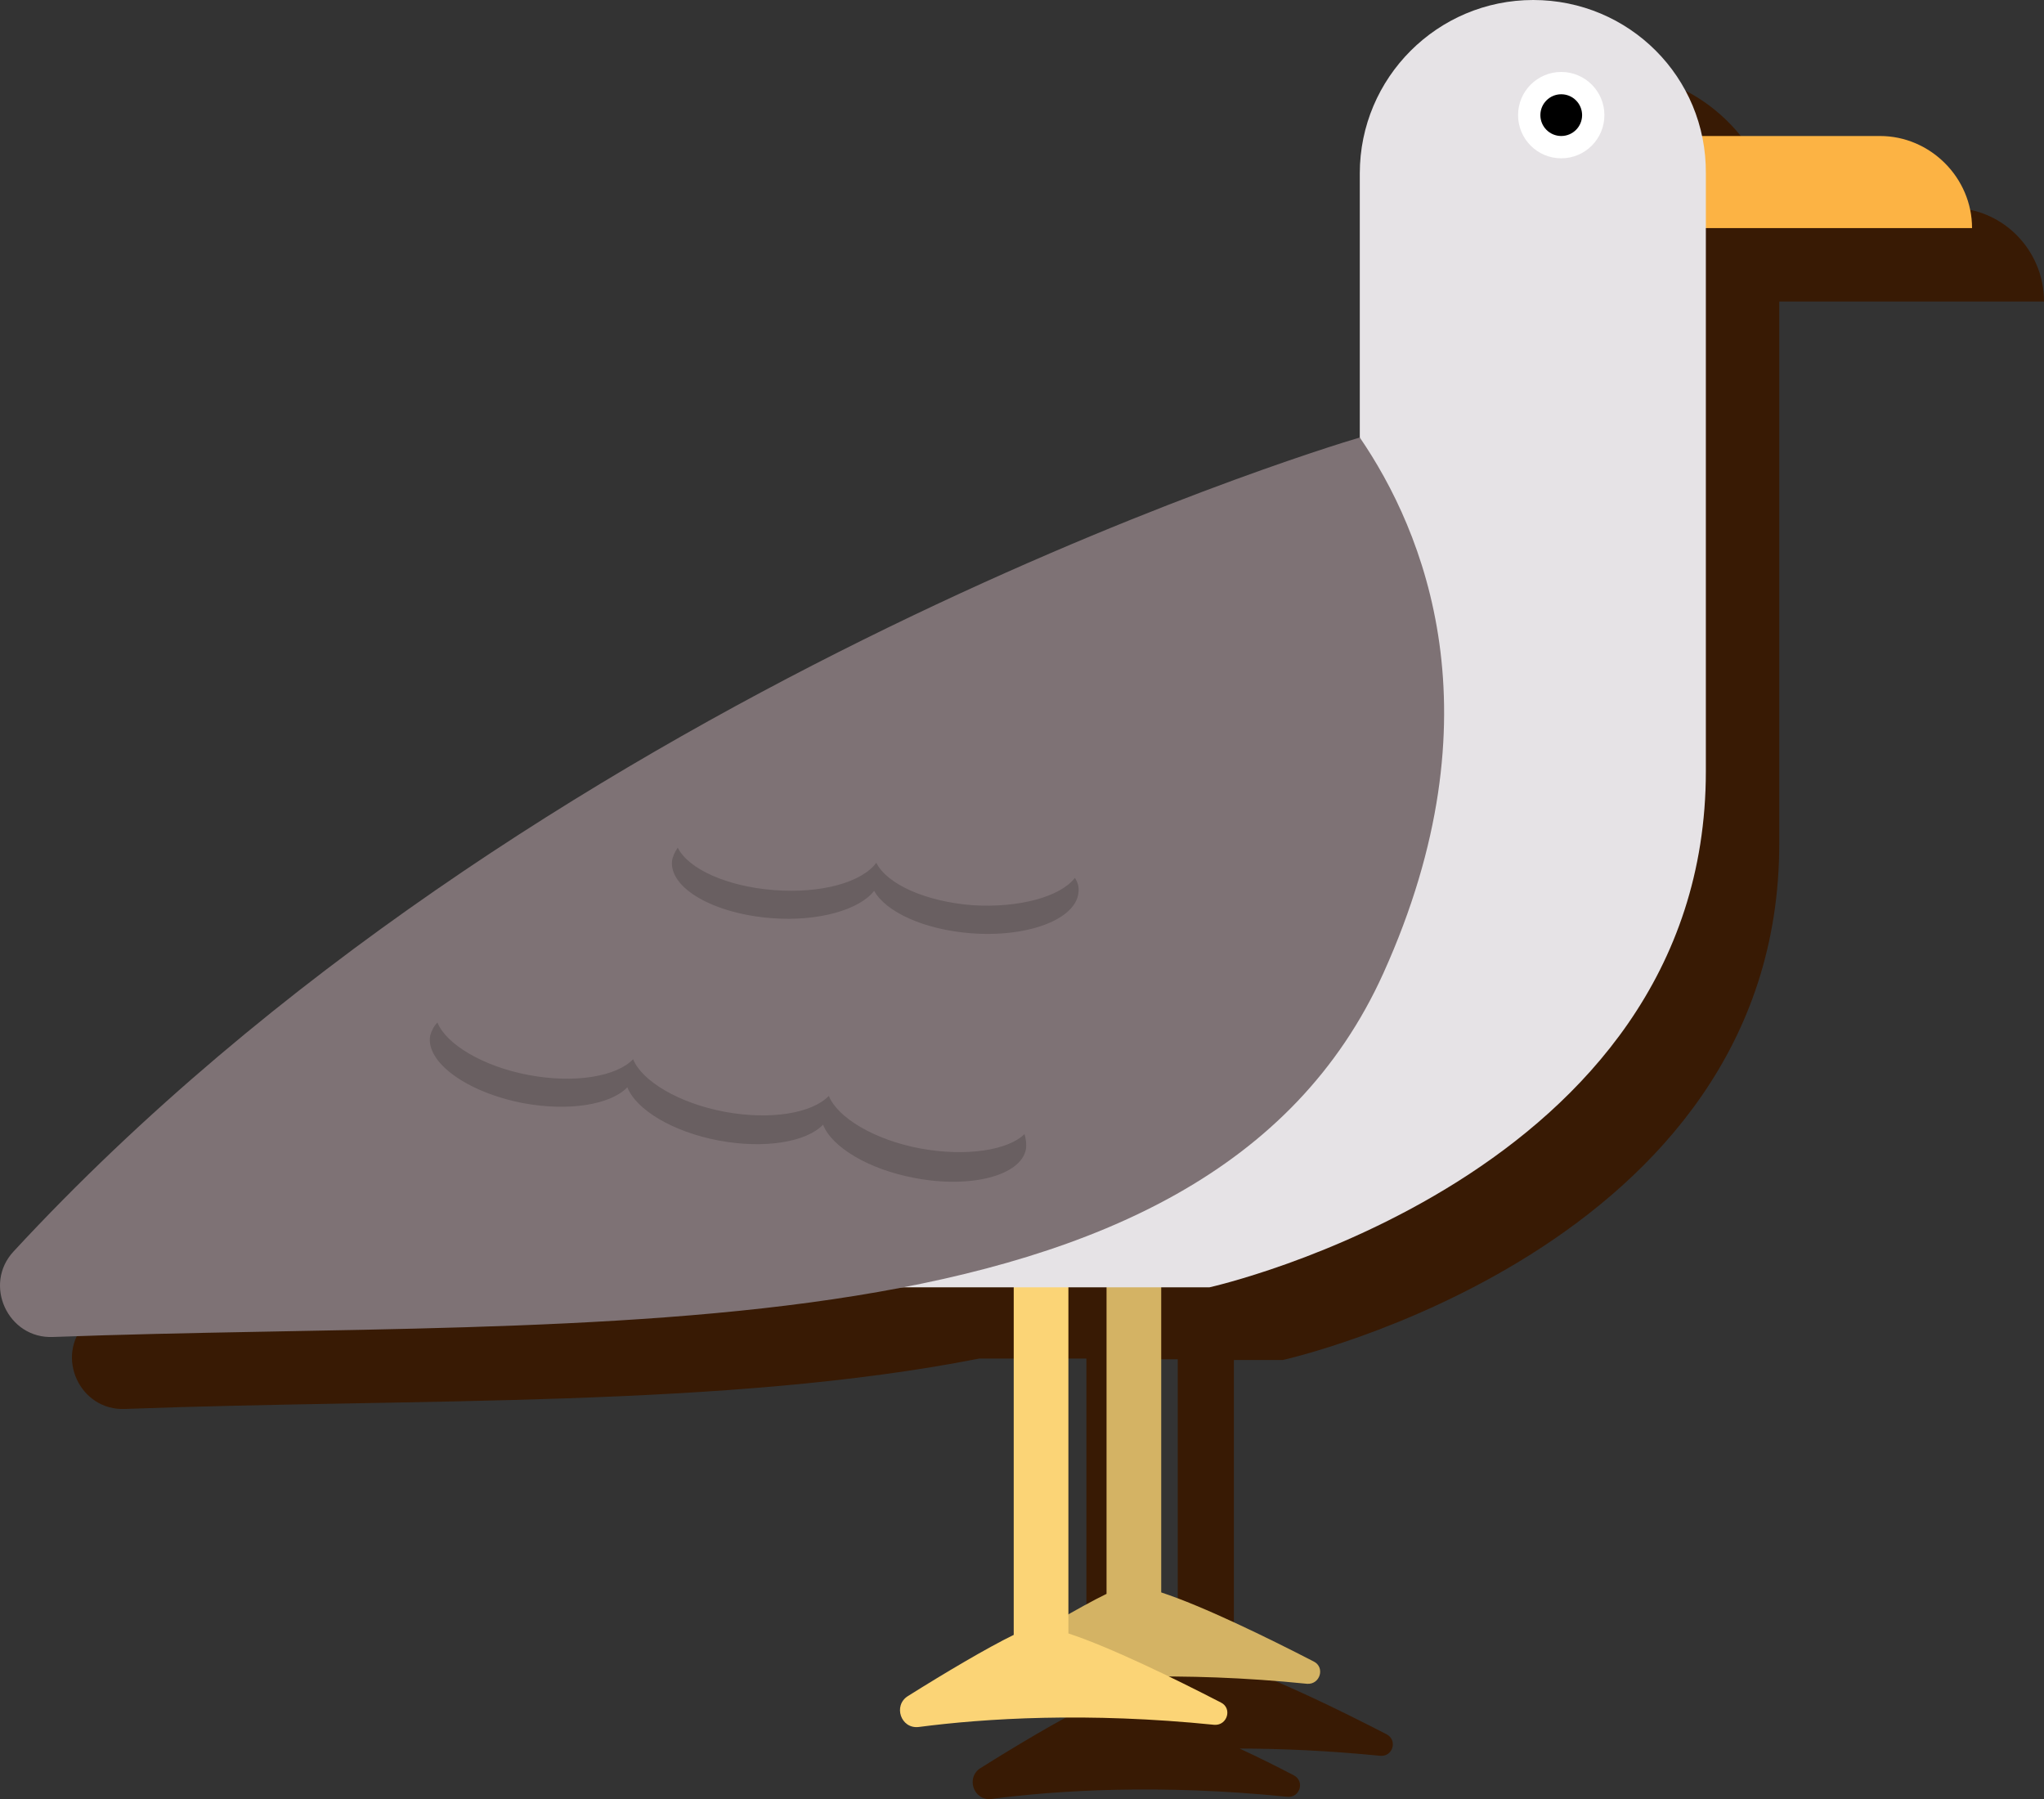 <?xml version="1.0" encoding="UTF-8" standalone="no"?>
<svg
   xmlns:dc="http://purl.org/dc/elements/1.1/"
   xmlns:cc="http://creativecommons.org/ns#"
   xmlns:rdf="http://www.w3.org/1999/02/22-rdf-syntax-ns#"
   xmlns:svg="http://www.w3.org/2000/svg"
   xmlns="http://www.w3.org/2000/svg"
   xml:space="preserve"
   enable-background="new 0 0 1400 980"
   viewBox="0 0 284.1 250.019"
   height="250.019"
   width="284.1"
   y="0px"
   x="0px"
   id="Layer_1"
   version="1.0"><rect x="0" y="0" width="284.1" height="250.019" fill="#333333" stroke="none"/><defs
   id="defs267">
	
	
	
	
	
	
	
	

	
	
	
	
	
	
	
	
</defs>

<path
   d="m 271.3,28.9 h -24.6 c -2.3,-10.9 -12,-19 -23.5,-19 v 0 c -13.3,0 -24.1,10.8 -24.1,24.1 v 36.9 c 0,0 0,-0.1 -0.1,-0.1 -6.5,1.9 -115,35.3 -187.1,113.1 -4.3,4.6 -0.8,12.2 5.5,11.9 40.5,-1.5 83.6,-0.1 118.7,-7 h 14.9 v 48.4 c -3.7,1.8 -9.6,5.3 -14.7,8.5 -2.1,1.3 -1,4.6 1.5,4.3 9.2,-1.2 23.4,-2.1 41.1,-0.3 1.8,0.2 2.5,-2.2 0.9,-3 -2.3,-1.2 -4.9,-2.5 -7.5,-3.7 5.9,0 12.4,0.3 19.5,1 1.8,0.2 2.5,-2.2 0.9,-3 -6.4,-3.3 -15.4,-7.7 -21.2,-9.6 V 189 h 6.8 c 0,0 69,-15.3 69,-71.7 V 41.9 h 36.8 c 0,-7.2 -5.8,-13 -12.8,-13 z m -107.6,202.6 c -1.5,0.7 -3.3,1.7 -5.2,2.8 v -45.4 h 5.2 z"
   id="path12"
   style="fill:#381a04" />
<g
   transform="translate(-446.9,-173.8)"
   id="g198">
		<path
   d="m 629.5,404.7 c -6.4,-3.3 -15.4,-7.7 -21.2,-9.6 v -52.9 c 0,-2.1 -1.7,-3.8 -3.8,-3.8 -2.1,0 -3.8,1.7 -3.8,3.8 v 53.1 c -3.7,1.8 -9.6,5.3 -14.7,8.5 -2.1,1.3 -1,4.6 1.5,4.3 9.2,-1.2 23.4,-2.1 41.1,-0.3 1.8,0.1 2.5,-2.3 0.9,-3.1 z"
   id="path180"
   style="fill:#d4b364" />
		<path
   d="m 616.6,410.4 c -6.4,-3.3 -15.4,-7.7 -21.2,-9.6 v -52.9 c 0,-2.1 -1.7,-3.8 -3.8,-3.8 -2.1,0 -3.8,1.7 -3.8,3.8 V 401 c -3.7,1.8 -9.6,5.3 -14.7,8.5 -2.1,1.3 -1,4.6 1.5,4.3 9.2,-1.2 23.4,-2.1 41.1,-0.3 1.8,0.1 2.5,-2.3 0.9,-3.1 z"
   id="path182"
   style="fill:#fbd476" />
		<path
   d="m 708.2,192.7 h -27 v 12.8 H 721 c 0,-7 -5.8,-12.8 -12.8,-12.8 z"
   id="path184"
   style="fill:#fcb344" />
		<path
   d="m 660,173.8 v 0 c -13.3,0 -24.1,10.8 -24.1,24.1 v 38.3 c 0,0 -113.9,33.2 -162.7,116.5 H 615 c 0,0 69,-15.3 69,-71.7 v -83.1 c 0.1,-13.4 -10.7,-24.1 -24,-24.1 z"
   id="path186"
   style="fill:#e6e3e6" />
		<path
   d="m 448.8,347.7 c -4.3,4.6 -0.8,12.2 5.5,11.9 75.6,-2.8 160.1,4.4 184.9,-50.6 16.2,-35.9 5.6,-61.4 -3.3,-74.4 -6.5,1.9 -115.1,35.3 -187.1,113.1 z"
   id="path188"
   style="fill:#7e7275" />
		<circle
   cx="663.9"
   cy="189.8"
   r="6"
   id="circle190"
   style="fill:#ffffff" />
		<circle
   cx="663.9"
   cy="189.8"
   r="2.9"
   id="circle192" />
		<path
   d="m 574.8,333.4 c -6.4,-1.2 -11.5,-4.3 -12.7,-7.3 0,0 0,0 0,0 0,0 0,0 0,0 -2.3,2.4 -8.1,3.4 -14.5,2.2 -6.4,-1.2 -11.5,-4.3 -12.7,-7.3 0,0 0,0 0,0 0,0 0,0 0,0 -2.3,2.4 -8.1,3.4 -14.5,2.2 -6.4,-1.2 -11.5,-4.3 -12.7,-7.3 -0.5,0.5 -0.8,1.1 -1,1.8 -0.7,3.7 5.1,7.9 12.9,9.4 6.4,1.2 12.2,0.2 14.5,-2.2 1.2,3.1 6.3,6.2 12.7,7.4 6.4,1.2 12.2,0.2 14.5,-2.2 1.2,3.1 6.3,6.2 12.7,7.4 7.8,1.5 14.8,-0.3 15.5,-4 0.1,-0.7 0,-1.4 -0.2,-2.1 -2.2,2.2 -8,3.2 -14.5,2 z"
   id="path194"
   style="fill:#695f61" />
		<path
   d="m 582.1,299.6 c -6.5,-0.5 -11.9,-2.9 -13.4,-5.9 0,0 0,0 0,0 0,0 0,0 0,0 -2,2.7 -7.6,4.3 -14.2,3.8 -6.5,-0.5 -11.9,-2.9 -13.4,-5.9 -0.4,0.6 -0.7,1.2 -0.8,1.9 -0.3,3.8 5.9,7.3 13.9,7.9 6.5,0.5 12.2,-1.2 14.2,-3.8 1.6,2.9 6.9,5.4 13.5,5.9 8,0.6 14.6,-2 14.9,-5.7 0.1,-0.7 -0.1,-1.4 -0.5,-2 -2,2.6 -7.7,4.2 -14.2,3.8 z"
   id="path196"
   style="fill:#695f61" />
	</g>
</svg>